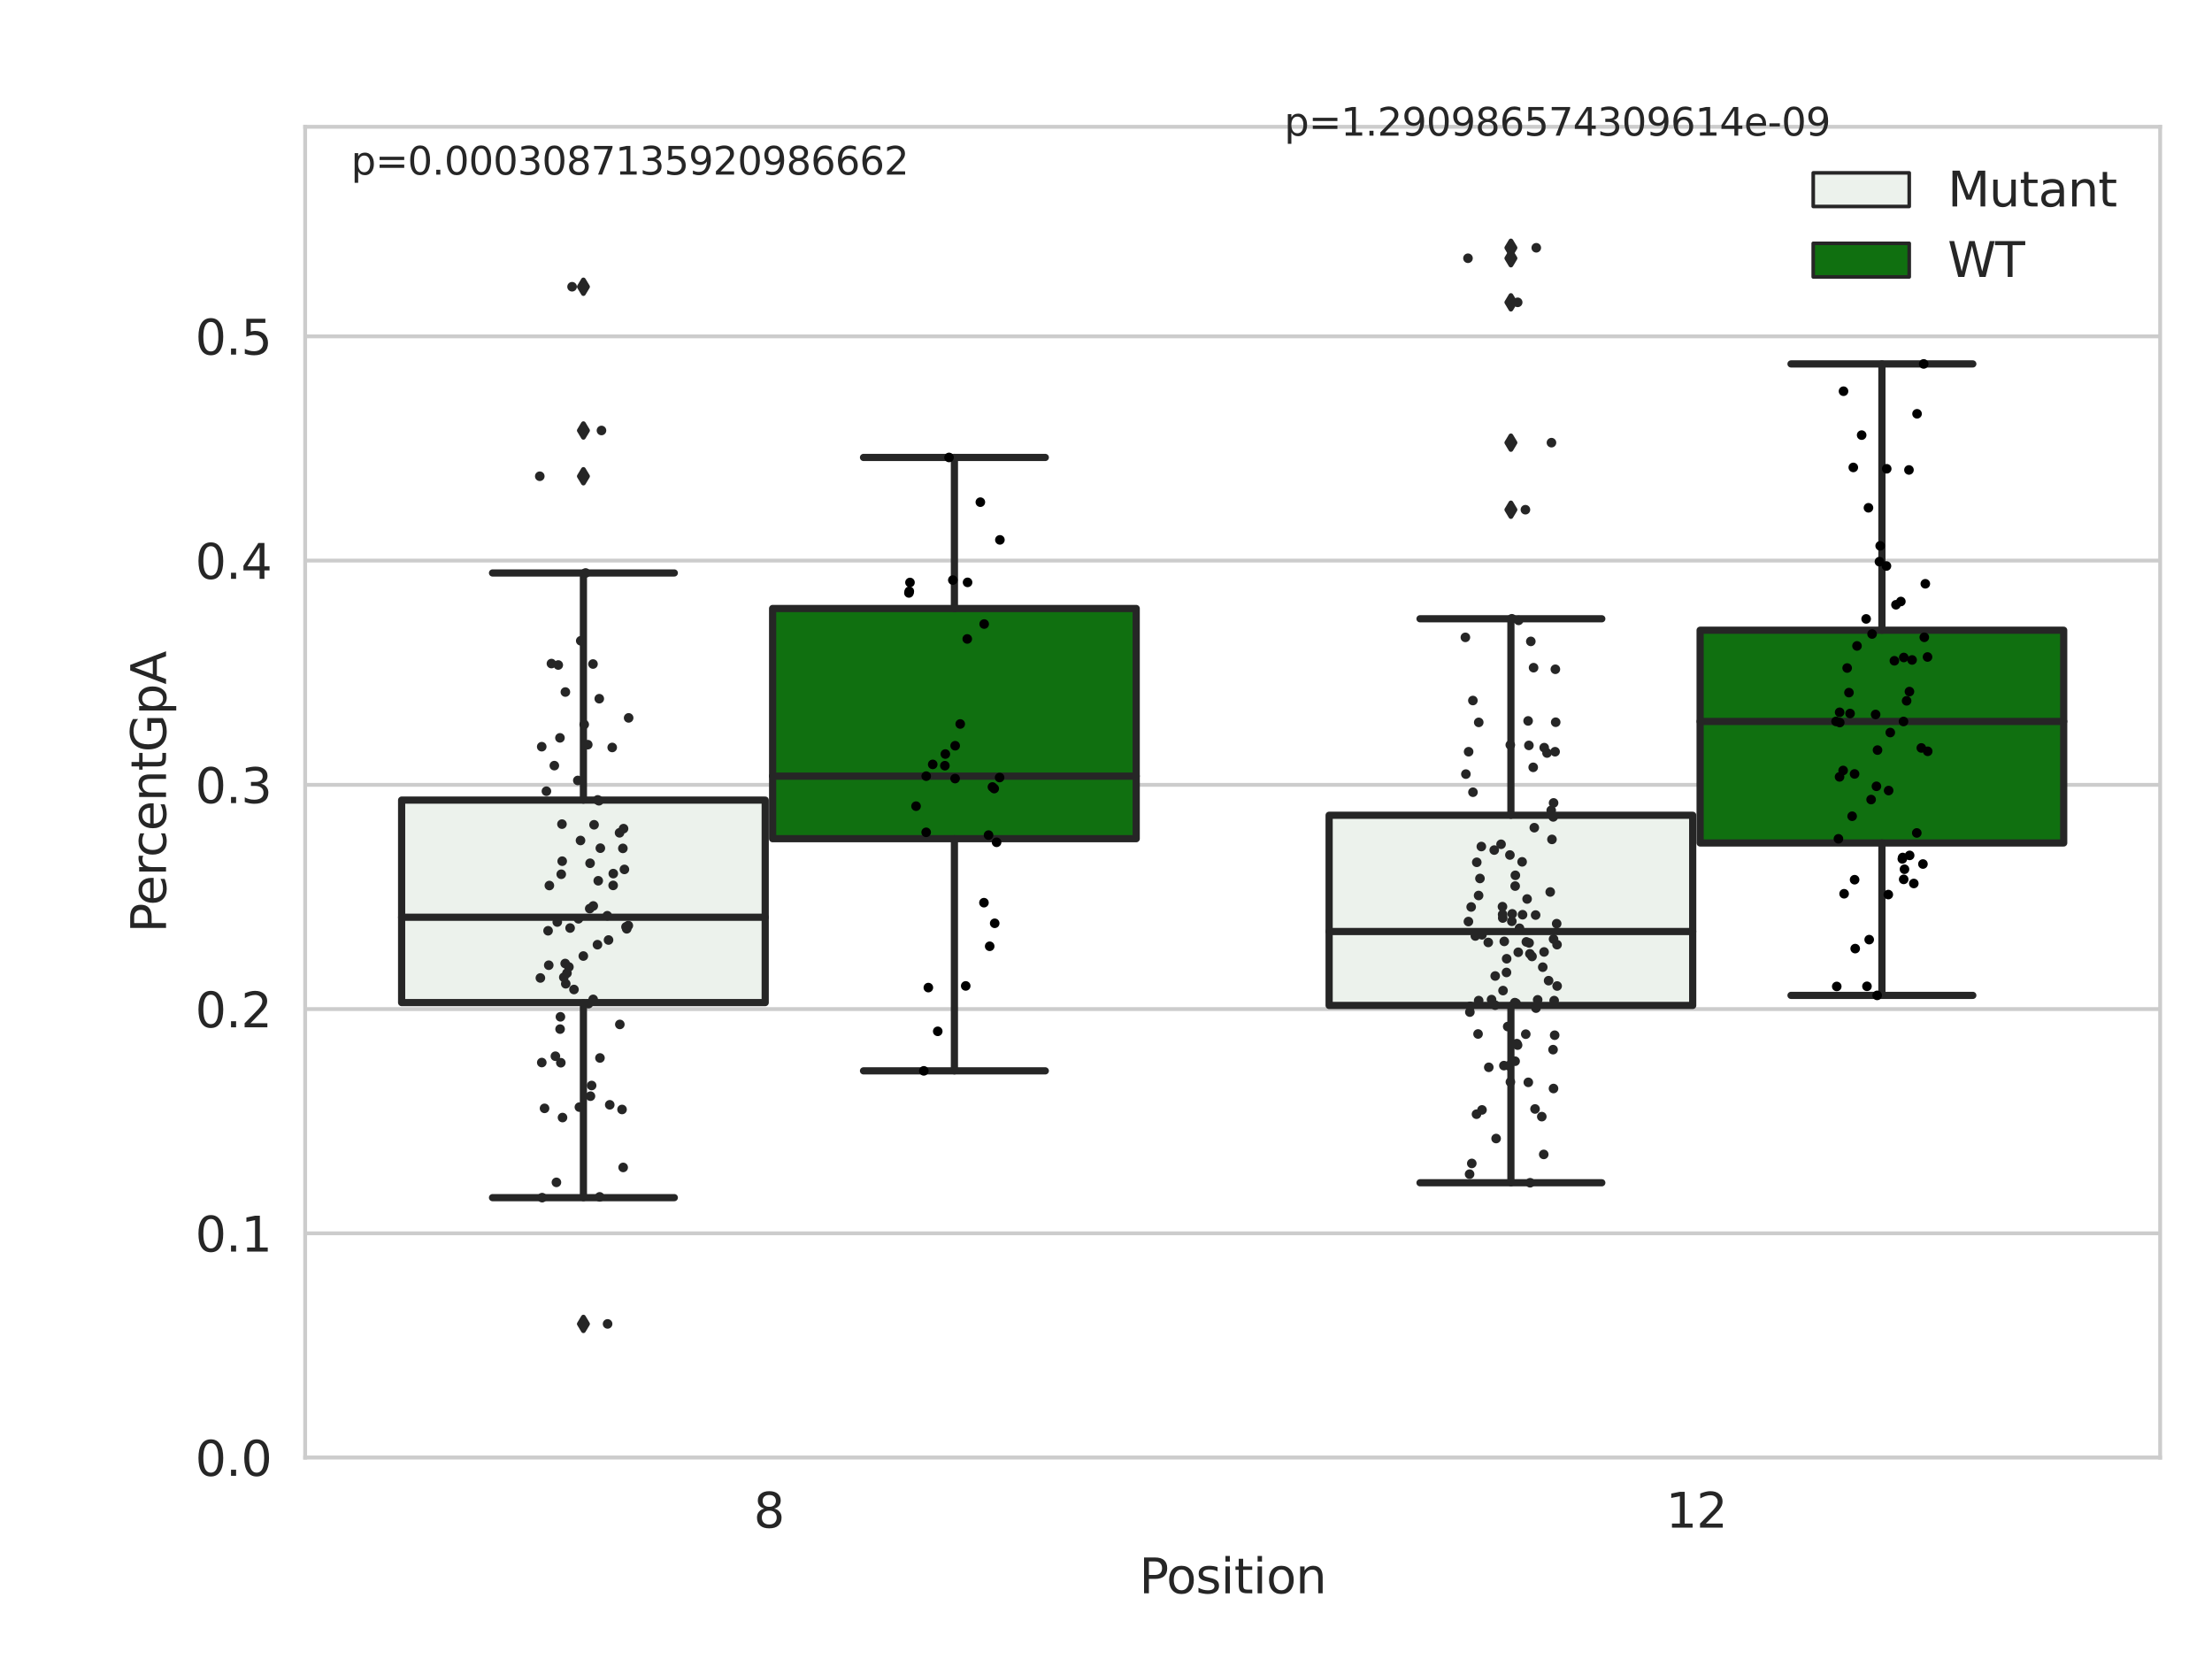 <?xml version="1.0" encoding="utf-8" standalone="no"?>
<!DOCTYPE svg PUBLIC "-//W3C//DTD SVG 1.1//EN"
  "http://www.w3.org/Graphics/SVG/1.1/DTD/svg11.dtd">
<svg xmlns:xlink="http://www.w3.org/1999/xlink" width="460.8pt" height="345.6pt" viewBox="0 0 460.8 345.6" xmlns="http://www.w3.org/2000/svg" version="1.1">
 <defs>
  <style type="text/css">*{stroke-linejoin: round; stroke-linecap: butt}</style>
 </defs>
 <g id="figure_1">
  <g id="patch_1">
   <path d="M 0 345.6 
L 460.8 345.6 
L 460.8 0 
L 0 0 
z
" style="fill: #ffffff"/>
  </g>
  <g id="axes_1">
   <g id="patch_2">
    <path d="M 63.571 303.64 
L 450 303.64 
L 450 26.414 
L 63.571 26.414 
z
" style="fill: #ffffff"/>
   </g>
   <g id="matplotlib.axis_1">
    <g id="xtick_1">
     <g id="text_1">
      <!-- 8 -->
      <g style="fill: #262626" transform="translate(156.997 318.238)scale(0.1 -0.1)">
       <defs>
        <path id="DejaVuSans-38" d="M 2034 2216 
Q 1584 2216 1326 1975 
Q 1069 1734 1069 1313 
Q 1069 891 1326 650 
Q 1584 409 2034 409 
Q 2484 409 2743 651 
Q 3003 894 3003 1313 
Q 3003 1734 2745 1975 
Q 2488 2216 2034 2216 
z
M 1403 2484 
Q 997 2584 770 2862 
Q 544 3141 544 3541 
Q 544 4100 942 4425 
Q 1341 4750 2034 4750 
Q 2731 4750 3128 4425 
Q 3525 4100 3525 3541 
Q 3525 3141 3298 2862 
Q 3072 2584 2669 2484 
Q 3125 2378 3379 2068 
Q 3634 1759 3634 1313 
Q 3634 634 3220 271 
Q 2806 -91 2034 -91 
Q 1263 -91 848 271 
Q 434 634 434 1313 
Q 434 1759 690 2068 
Q 947 2378 1403 2484 
z
M 1172 3481 
Q 1172 3119 1398 2916 
Q 1625 2713 2034 2713 
Q 2441 2713 2670 2916 
Q 2900 3119 2900 3481 
Q 2900 3844 2670 4047 
Q 2441 4250 2034 4250 
Q 1625 4250 1398 4047 
Q 1172 3844 1172 3481 
z
" transform="scale(0.016)"/>
       </defs>
       <use xlink:href="#DejaVuSans-38"/>
      </g>
     </g>
    </g>
    <g id="xtick_2">
     <g id="text_2">
      <!-- 12 -->
      <g style="fill: #262626" transform="translate(347.03 318.238)scale(0.1 -0.1)">
       <defs>
        <path id="DejaVuSans-31" d="M 794 531 
L 1825 531 
L 1825 4091 
L 703 3866 
L 703 4441 
L 1819 4666 
L 2450 4666 
L 2450 531 
L 3481 531 
L 3481 0 
L 794 0 
L 794 531 
z
" transform="scale(0.016)"/>
        <path id="DejaVuSans-32" d="M 1228 531 
L 3431 531 
L 3431 0 
L 469 0 
L 469 531 
Q 828 903 1448 1529 
Q 2069 2156 2228 2338 
Q 2531 2678 2651 2914 
Q 2772 3150 2772 3378 
Q 2772 3750 2511 3984 
Q 2250 4219 1831 4219 
Q 1534 4219 1204 4116 
Q 875 4013 500 3803 
L 500 4441 
Q 881 4594 1212 4672 
Q 1544 4750 1819 4750 
Q 2544 4750 2975 4387 
Q 3406 4025 3406 3419 
Q 3406 3131 3298 2873 
Q 3191 2616 2906 2266 
Q 2828 2175 2409 1742 
Q 1991 1309 1228 531 
z
" transform="scale(0.016)"/>
       </defs>
       <use xlink:href="#DejaVuSans-31"/>
       <use xlink:href="#DejaVuSans-32" x="63.623"/>
      </g>
     </g>
    </g>
    <g id="text_3">
     <!-- Position -->
     <g style="fill: #262626" transform="translate(237.322 331.917)scale(0.1 -0.1)">
      <defs>
       <path id="DejaVuSans-50" d="M 1259 4147 
L 1259 2394 
L 2053 2394 
Q 2494 2394 2734 2622 
Q 2975 2850 2975 3272 
Q 2975 3691 2734 3919 
Q 2494 4147 2053 4147 
L 1259 4147 
z
M 628 4666 
L 2053 4666 
Q 2838 4666 3239 4311 
Q 3641 3956 3641 3272 
Q 3641 2581 3239 2228 
Q 2838 1875 2053 1875 
L 1259 1875 
L 1259 0 
L 628 0 
L 628 4666 
z
" transform="scale(0.016)"/>
       <path id="DejaVuSans-6f" d="M 1959 3097 
Q 1497 3097 1228 2736 
Q 959 2375 959 1747 
Q 959 1119 1226 758 
Q 1494 397 1959 397 
Q 2419 397 2687 759 
Q 2956 1122 2956 1747 
Q 2956 2369 2687 2733 
Q 2419 3097 1959 3097 
z
M 1959 3584 
Q 2709 3584 3137 3096 
Q 3566 2609 3566 1747 
Q 3566 888 3137 398 
Q 2709 -91 1959 -91 
Q 1206 -91 779 398 
Q 353 888 353 1747 
Q 353 2609 779 3096 
Q 1206 3584 1959 3584 
z
" transform="scale(0.016)"/>
       <path id="DejaVuSans-73" d="M 2834 3397 
L 2834 2853 
Q 2591 2978 2328 3040 
Q 2066 3103 1784 3103 
Q 1356 3103 1142 2972 
Q 928 2841 928 2578 
Q 928 2378 1081 2264 
Q 1234 2150 1697 2047 
L 1894 2003 
Q 2506 1872 2764 1633 
Q 3022 1394 3022 966 
Q 3022 478 2636 193 
Q 2250 -91 1575 -91 
Q 1294 -91 989 -36 
Q 684 19 347 128 
L 347 722 
Q 666 556 975 473 
Q 1284 391 1588 391 
Q 1994 391 2212 530 
Q 2431 669 2431 922 
Q 2431 1156 2273 1281 
Q 2116 1406 1581 1522 
L 1381 1569 
Q 847 1681 609 1914 
Q 372 2147 372 2553 
Q 372 3047 722 3315 
Q 1072 3584 1716 3584 
Q 2034 3584 2315 3537 
Q 2597 3491 2834 3397 
z
" transform="scale(0.016)"/>
       <path id="DejaVuSans-69" d="M 603 3500 
L 1178 3500 
L 1178 0 
L 603 0 
L 603 3500 
z
M 603 4863 
L 1178 4863 
L 1178 4134 
L 603 4134 
L 603 4863 
z
" transform="scale(0.016)"/>
       <path id="DejaVuSans-74" d="M 1172 4494 
L 1172 3500 
L 2356 3500 
L 2356 3053 
L 1172 3053 
L 1172 1153 
Q 1172 725 1289 603 
Q 1406 481 1766 481 
L 2356 481 
L 2356 0 
L 1766 0 
Q 1100 0 847 248 
Q 594 497 594 1153 
L 594 3053 
L 172 3053 
L 172 3500 
L 594 3500 
L 594 4494 
L 1172 4494 
z
" transform="scale(0.016)"/>
       <path id="DejaVuSans-6e" d="M 3513 2113 
L 3513 0 
L 2938 0 
L 2938 2094 
Q 2938 2591 2744 2837 
Q 2550 3084 2163 3084 
Q 1697 3084 1428 2787 
Q 1159 2491 1159 1978 
L 1159 0 
L 581 0 
L 581 3500 
L 1159 3500 
L 1159 2956 
Q 1366 3272 1645 3428 
Q 1925 3584 2291 3584 
Q 2894 3584 3203 3211 
Q 3513 2838 3513 2113 
z
" transform="scale(0.016)"/>
      </defs>
      <use xlink:href="#DejaVuSans-50"/>
      <use xlink:href="#DejaVuSans-6f" x="56.678"/>
      <use xlink:href="#DejaVuSans-73" x="117.859"/>
      <use xlink:href="#DejaVuSans-69" x="169.959"/>
      <use xlink:href="#DejaVuSans-74" x="197.742"/>
      <use xlink:href="#DejaVuSans-69" x="236.951"/>
      <use xlink:href="#DejaVuSans-6f" x="264.734"/>
      <use xlink:href="#DejaVuSans-6e" x="325.916"/>
     </g>
    </g>
   </g>
   <g id="matplotlib.axis_2">
    <g id="ytick_1">
     <g id="line2d_1">
      <path d="M 63.571 303.64 
L 450 303.64 
" clip-path="url(#pd452a0846b)" style="fill: none; stroke: #cccccc; stroke-width: 0.8; stroke-linecap: round"/>
     </g>
     <g id="text_4">
      <!-- 0.0 -->
      <g style="fill: #262626" transform="translate(40.668 307.439)scale(0.1 -0.1)">
       <defs>
        <path id="DejaVuSans-30" d="M 2034 4250 
Q 1547 4250 1301 3770 
Q 1056 3291 1056 2328 
Q 1056 1369 1301 889 
Q 1547 409 2034 409 
Q 2525 409 2770 889 
Q 3016 1369 3016 2328 
Q 3016 3291 2770 3770 
Q 2525 4250 2034 4250 
z
M 2034 4750 
Q 2819 4750 3233 4129 
Q 3647 3509 3647 2328 
Q 3647 1150 3233 529 
Q 2819 -91 2034 -91 
Q 1250 -91 836 529 
Q 422 1150 422 2328 
Q 422 3509 836 4129 
Q 1250 4750 2034 4750 
z
" transform="scale(0.016)"/>
        <path id="DejaVuSans-2e" d="M 684 794 
L 1344 794 
L 1344 0 
L 684 0 
L 684 794 
z
" transform="scale(0.016)"/>
       </defs>
       <use xlink:href="#DejaVuSans-30"/>
       <use xlink:href="#DejaVuSans-2e" x="63.623"/>
       <use xlink:href="#DejaVuSans-30" x="95.41"/>
      </g>
     </g>
    </g>
    <g id="ytick_2">
     <g id="line2d_2">
      <path d="M 63.571 256.926 
L 450 256.926 
" clip-path="url(#pd452a0846b)" style="fill: none; stroke: #cccccc; stroke-width: 0.8; stroke-linecap: round"/>
     </g>
     <g id="text_5">
      <!-- 0.1 -->
      <g style="fill: #262626" transform="translate(40.668 260.725)scale(0.1 -0.1)">
       <use xlink:href="#DejaVuSans-30"/>
       <use xlink:href="#DejaVuSans-2e" x="63.623"/>
       <use xlink:href="#DejaVuSans-31" x="95.41"/>
      </g>
     </g>
    </g>
    <g id="ytick_3">
     <g id="line2d_3">
      <path d="M 63.571 210.211 
L 450 210.211 
" clip-path="url(#pd452a0846b)" style="fill: none; stroke: #cccccc; stroke-width: 0.8; stroke-linecap: round"/>
     </g>
     <g id="text_6">
      <!-- 0.2 -->
      <g style="fill: #262626" transform="translate(40.668 214.011)scale(0.1 -0.1)">
       <use xlink:href="#DejaVuSans-30"/>
       <use xlink:href="#DejaVuSans-2e" x="63.623"/>
       <use xlink:href="#DejaVuSans-32" x="95.41"/>
      </g>
     </g>
    </g>
    <g id="ytick_4">
     <g id="line2d_4">
      <path d="M 63.571 163.497 
L 450 163.497 
" clip-path="url(#pd452a0846b)" style="fill: none; stroke: #cccccc; stroke-width: 0.8; stroke-linecap: round"/>
     </g>
     <g id="text_7">
      <!-- 0.3 -->
      <g style="fill: #262626" transform="translate(40.668 167.296)scale(0.1 -0.1)">
       <defs>
        <path id="DejaVuSans-33" d="M 2597 2516 
Q 3050 2419 3304 2112 
Q 3559 1806 3559 1356 
Q 3559 666 3084 287 
Q 2609 -91 1734 -91 
Q 1441 -91 1130 -33 
Q 819 25 488 141 
L 488 750 
Q 750 597 1062 519 
Q 1375 441 1716 441 
Q 2309 441 2620 675 
Q 2931 909 2931 1356 
Q 2931 1769 2642 2001 
Q 2353 2234 1838 2234 
L 1294 2234 
L 1294 2753 
L 1863 2753 
Q 2328 2753 2575 2939 
Q 2822 3125 2822 3475 
Q 2822 3834 2567 4026 
Q 2313 4219 1838 4219 
Q 1578 4219 1281 4162 
Q 984 4106 628 3988 
L 628 4550 
Q 988 4650 1302 4700 
Q 1616 4750 1894 4750 
Q 2613 4750 3031 4423 
Q 3450 4097 3450 3541 
Q 3450 3153 3228 2886 
Q 3006 2619 2597 2516 
z
" transform="scale(0.016)"/>
       </defs>
       <use xlink:href="#DejaVuSans-30"/>
       <use xlink:href="#DejaVuSans-2e" x="63.623"/>
       <use xlink:href="#DejaVuSans-33" x="95.41"/>
      </g>
     </g>
    </g>
    <g id="ytick_5">
     <g id="line2d_5">
      <path d="M 63.571 116.783 
L 450 116.783 
" clip-path="url(#pd452a0846b)" style="fill: none; stroke: #cccccc; stroke-width: 0.8; stroke-linecap: round"/>
     </g>
     <g id="text_8">
      <!-- 0.4 -->
      <g style="fill: #262626" transform="translate(40.668 120.582)scale(0.1 -0.1)">
       <defs>
        <path id="DejaVuSans-34" d="M 2419 4116 
L 825 1625 
L 2419 1625 
L 2419 4116 
z
M 2253 4666 
L 3047 4666 
L 3047 1625 
L 3713 1625 
L 3713 1100 
L 3047 1100 
L 3047 0 
L 2419 0 
L 2419 1100 
L 313 1100 
L 313 1709 
L 2253 4666 
z
" transform="scale(0.016)"/>
       </defs>
       <use xlink:href="#DejaVuSans-30"/>
       <use xlink:href="#DejaVuSans-2e" x="63.623"/>
       <use xlink:href="#DejaVuSans-34" x="95.41"/>
      </g>
     </g>
    </g>
    <g id="ytick_6">
     <g id="line2d_6">
      <path d="M 63.571 70.069 
L 450 70.069 
" clip-path="url(#pd452a0846b)" style="fill: none; stroke: #cccccc; stroke-width: 0.8; stroke-linecap: round"/>
     </g>
     <g id="text_9">
      <!-- 0.5 -->
      <g style="fill: #262626" transform="translate(40.668 73.868)scale(0.1 -0.1)">
       <defs>
        <path id="DejaVuSans-35" d="M 691 4666 
L 3169 4666 
L 3169 4134 
L 1269 4134 
L 1269 2991 
Q 1406 3038 1543 3061 
Q 1681 3084 1819 3084 
Q 2600 3084 3056 2656 
Q 3513 2228 3513 1497 
Q 3513 744 3044 326 
Q 2575 -91 1722 -91 
Q 1428 -91 1123 -41 
Q 819 9 494 109 
L 494 744 
Q 775 591 1075 516 
Q 1375 441 1709 441 
Q 2250 441 2565 725 
Q 2881 1009 2881 1497 
Q 2881 1984 2565 2268 
Q 2250 2553 1709 2553 
Q 1456 2553 1204 2497 
Q 953 2441 691 2322 
L 691 4666 
z
" transform="scale(0.016)"/>
       </defs>
       <use xlink:href="#DejaVuSans-30"/>
       <use xlink:href="#DejaVuSans-2e" x="63.623"/>
       <use xlink:href="#DejaVuSans-35" x="95.41"/>
      </g>
     </g>
    </g>
    <g id="text_10">
     <!-- PercentGpA -->
     <g style="fill: #262626" transform="translate(34.588 194.304)rotate(-90)scale(0.1 -0.1)">
      <defs>
       <path id="DejaVuSans-65" d="M 3597 1894 
L 3597 1613 
L 953 1613 
Q 991 1019 1311 708 
Q 1631 397 2203 397 
Q 2534 397 2845 478 
Q 3156 559 3463 722 
L 3463 178 
Q 3153 47 2828 -22 
Q 2503 -91 2169 -91 
Q 1331 -91 842 396 
Q 353 884 353 1716 
Q 353 2575 817 3079 
Q 1281 3584 2069 3584 
Q 2775 3584 3186 3129 
Q 3597 2675 3597 1894 
z
M 3022 2063 
Q 3016 2534 2758 2815 
Q 2500 3097 2075 3097 
Q 1594 3097 1305 2825 
Q 1016 2553 972 2059 
L 3022 2063 
z
" transform="scale(0.016)"/>
       <path id="DejaVuSans-72" d="M 2631 2963 
Q 2534 3019 2420 3045 
Q 2306 3072 2169 3072 
Q 1681 3072 1420 2755 
Q 1159 2438 1159 1844 
L 1159 0 
L 581 0 
L 581 3500 
L 1159 3500 
L 1159 2956 
Q 1341 3275 1631 3429 
Q 1922 3584 2338 3584 
Q 2397 3584 2469 3576 
Q 2541 3569 2628 3553 
L 2631 2963 
z
" transform="scale(0.016)"/>
       <path id="DejaVuSans-63" d="M 3122 3366 
L 3122 2828 
Q 2878 2963 2633 3030 
Q 2388 3097 2138 3097 
Q 1578 3097 1268 2742 
Q 959 2388 959 1747 
Q 959 1106 1268 751 
Q 1578 397 2138 397 
Q 2388 397 2633 464 
Q 2878 531 3122 666 
L 3122 134 
Q 2881 22 2623 -34 
Q 2366 -91 2075 -91 
Q 1284 -91 818 406 
Q 353 903 353 1747 
Q 353 2603 823 3093 
Q 1294 3584 2113 3584 
Q 2378 3584 2631 3529 
Q 2884 3475 3122 3366 
z
" transform="scale(0.016)"/>
       <path id="DejaVuSans-47" d="M 3809 666 
L 3809 1919 
L 2778 1919 
L 2778 2438 
L 4434 2438 
L 4434 434 
Q 4069 175 3628 42 
Q 3188 -91 2688 -91 
Q 1594 -91 976 548 
Q 359 1188 359 2328 
Q 359 3472 976 4111 
Q 1594 4750 2688 4750 
Q 3144 4750 3555 4637 
Q 3966 4525 4313 4306 
L 4313 3634 
Q 3963 3931 3569 4081 
Q 3175 4231 2741 4231 
Q 1884 4231 1454 3753 
Q 1025 3275 1025 2328 
Q 1025 1384 1454 906 
Q 1884 428 2741 428 
Q 3075 428 3337 486 
Q 3600 544 3809 666 
z
" transform="scale(0.016)"/>
       <path id="DejaVuSans-70" d="M 1159 525 
L 1159 -1331 
L 581 -1331 
L 581 3500 
L 1159 3500 
L 1159 2969 
Q 1341 3281 1617 3432 
Q 1894 3584 2278 3584 
Q 2916 3584 3314 3078 
Q 3713 2572 3713 1747 
Q 3713 922 3314 415 
Q 2916 -91 2278 -91 
Q 1894 -91 1617 61 
Q 1341 213 1159 525 
z
M 3116 1747 
Q 3116 2381 2855 2742 
Q 2594 3103 2138 3103 
Q 1681 3103 1420 2742 
Q 1159 2381 1159 1747 
Q 1159 1113 1420 752 
Q 1681 391 2138 391 
Q 2594 391 2855 752 
Q 3116 1113 3116 1747 
z
" transform="scale(0.016)"/>
       <path id="DejaVuSans-41" d="M 2188 4044 
L 1331 1722 
L 3047 1722 
L 2188 4044 
z
M 1831 4666 
L 2547 4666 
L 4325 0 
L 3669 0 
L 3244 1197 
L 1141 1197 
L 716 0 
L 50 0 
L 1831 4666 
z
" transform="scale(0.016)"/>
      </defs>
      <use xlink:href="#DejaVuSans-50"/>
      <use xlink:href="#DejaVuSans-65" x="56.678"/>
      <use xlink:href="#DejaVuSans-72" x="118.201"/>
      <use xlink:href="#DejaVuSans-63" x="157.064"/>
      <use xlink:href="#DejaVuSans-65" x="212.045"/>
      <use xlink:href="#DejaVuSans-6e" x="273.568"/>
      <use xlink:href="#DejaVuSans-74" x="336.947"/>
      <use xlink:href="#DejaVuSans-47" x="376.156"/>
      <use xlink:href="#DejaVuSans-70" x="453.646"/>
      <use xlink:href="#DejaVuSans-41" x="517.123"/>
     </g>
    </g>
   </g>
   <g id="patch_3">
    <path d="M 83.666 208.857 
L 159.406 208.857 
L 159.406 166.677 
L 83.666 166.677 
L 83.666 208.857 
z
" clip-path="url(#pd452a0846b)" style="fill: #ecf2ec; stroke: #262626; stroke-width: 1.5; stroke-linejoin: miter"/>
   </g>
   <g id="patch_4">
    <path d="M 160.951 174.716 
L 236.691 174.716 
L 236.691 126.759 
L 160.951 126.759 
L 160.951 174.716 
z
" clip-path="url(#pd452a0846b)" style="fill: #107010; stroke: #262626; stroke-width: 1.5; stroke-linejoin: miter"/>
   </g>
   <g id="patch_5">
    <path d="M 276.88 209.452 
L 352.62 209.452 
L 352.62 169.835 
L 276.88 169.835 
L 276.88 209.452 
z
" clip-path="url(#pd452a0846b)" style="fill: #ecf2ec; stroke: #262626; stroke-width: 1.5; stroke-linejoin: miter"/>
   </g>
   <g id="patch_6">
    <path d="M 354.166 175.603 
L 429.906 175.603 
L 429.906 131.289 
L 354.166 131.289 
L 354.166 175.603 
z
" clip-path="url(#pd452a0846b)" style="fill: #107010; stroke: #262626; stroke-width: 1.5; stroke-linejoin: miter"/>
   </g>
   <g id="patch_7">
    <path d="M 160.178 303.64 
L 160.178 303.64 
L 160.178 303.64 
L 160.178 303.64 
z
" clip-path="url(#pd452a0846b)" style="fill: #ecf2ec; stroke: #262626; stroke-width: 0.75; stroke-linejoin: miter"/>
   </g>
   <g id="patch_8">
    <path d="M 160.178 303.64 
L 160.178 303.64 
L 160.178 303.64 
L 160.178 303.64 
z
" clip-path="url(#pd452a0846b)" style="fill: #107010; stroke: #262626; stroke-width: 0.75; stroke-linejoin: miter"/>
   </g>
   <g id="PathCollection_1"/>
   <g id="PathCollection_2"/>
   <g id="line2d_7">
    <path d="M 121.536 208.857 
L 121.536 249.491 
" clip-path="url(#pd452a0846b)" style="fill: none; stroke: #262626; stroke-width: 1.5; stroke-linecap: round"/>
   </g>
   <g id="line2d_8">
    <path d="M 121.536 166.677 
L 121.536 119.361 
" clip-path="url(#pd452a0846b)" style="fill: none; stroke: #262626; stroke-width: 1.5; stroke-linecap: round"/>
   </g>
   <g id="line2d_9">
    <path d="M 102.601 249.491 
L 140.471 249.491 
" clip-path="url(#pd452a0846b)" style="fill: none; stroke: #262626; stroke-width: 1.5; stroke-linecap: round"/>
   </g>
   <g id="line2d_10">
    <path d="M 102.601 119.361 
L 140.471 119.361 
" clip-path="url(#pd452a0846b)" style="fill: none; stroke: #262626; stroke-width: 1.5; stroke-linecap: round"/>
   </g>
   <g id="line2d_11">
    <defs>
     <path id="m4b59a53223" d="M -0 1.414 
L 0.849 0 
L 0 -1.414 
L -0.849 -0 
z
" style="stroke: #262626; stroke-linejoin: miter"/>
    </defs>
    <g clip-path="url(#pd452a0846b)">
     <use xlink:href="#m4b59a53223" x="121.536" y="275.794" style="fill: #262626; stroke: #262626; stroke-linejoin: miter"/>
     <use xlink:href="#m4b59a53223" x="121.536" y="89.678" style="fill: #262626; stroke: #262626; stroke-linejoin: miter"/>
     <use xlink:href="#m4b59a53223" x="121.536" y="59.735" style="fill: #262626; stroke: #262626; stroke-linejoin: miter"/>
     <use xlink:href="#m4b59a53223" x="121.536" y="99.211" style="fill: #262626; stroke: #262626; stroke-linejoin: miter"/>
    </g>
   </g>
   <g id="line2d_12">
    <path d="M 198.821 174.716 
L 198.821 223.078 
" clip-path="url(#pd452a0846b)" style="fill: none; stroke: #262626; stroke-width: 1.5; stroke-linecap: round"/>
   </g>
   <g id="line2d_13">
    <path d="M 198.821 126.759 
L 198.821 95.295 
" clip-path="url(#pd452a0846b)" style="fill: none; stroke: #262626; stroke-width: 1.5; stroke-linecap: round"/>
   </g>
   <g id="line2d_14">
    <path d="M 179.886 223.078 
L 217.756 223.078 
" clip-path="url(#pd452a0846b)" style="fill: none; stroke: #262626; stroke-width: 1.5; stroke-linecap: round"/>
   </g>
   <g id="line2d_15">
    <path d="M 179.886 95.295 
L 217.756 95.295 
" clip-path="url(#pd452a0846b)" style="fill: none; stroke: #262626; stroke-width: 1.5; stroke-linecap: round"/>
   </g>
   <g id="line2d_16"/>
   <g id="line2d_17">
    <path d="M 314.75 209.452 
L 314.75 246.392 
" clip-path="url(#pd452a0846b)" style="fill: none; stroke: #262626; stroke-width: 1.5; stroke-linecap: round"/>
   </g>
   <g id="line2d_18">
    <path d="M 314.75 169.835 
L 314.75 128.903 
" clip-path="url(#pd452a0846b)" style="fill: none; stroke: #262626; stroke-width: 1.5; stroke-linecap: round"/>
   </g>
   <g id="line2d_19">
    <path d="M 295.815 246.392 
L 333.685 246.392 
" clip-path="url(#pd452a0846b)" style="fill: none; stroke: #262626; stroke-width: 1.5; stroke-linecap: round"/>
   </g>
   <g id="line2d_20">
    <path d="M 295.815 128.903 
L 333.685 128.903 
" clip-path="url(#pd452a0846b)" style="fill: none; stroke: #262626; stroke-width: 1.5; stroke-linecap: round"/>
   </g>
   <g id="line2d_21">
    <g clip-path="url(#pd452a0846b)">
     <use xlink:href="#m4b59a53223" x="314.75" y="53.797" style="fill: #262626; stroke: #262626; stroke-linejoin: miter"/>
     <use xlink:href="#m4b59a53223" x="314.75" y="92.215" style="fill: #262626; stroke: #262626; stroke-linejoin: miter"/>
     <use xlink:href="#m4b59a53223" x="314.75" y="106.183" style="fill: #262626; stroke: #262626; stroke-linejoin: miter"/>
     <use xlink:href="#m4b59a53223" x="314.75" y="62.982" style="fill: #262626; stroke: #262626; stroke-linejoin: miter"/>
     <use xlink:href="#m4b59a53223" x="314.75" y="51.616" style="fill: #262626; stroke: #262626; stroke-linejoin: miter"/>
    </g>
   </g>
   <g id="line2d_22">
    <path d="M 392.036 175.603 
L 392.036 207.355 
" clip-path="url(#pd452a0846b)" style="fill: none; stroke: #262626; stroke-width: 1.5; stroke-linecap: round"/>
   </g>
   <g id="line2d_23">
    <path d="M 392.036 131.289 
L 392.036 75.811 
" clip-path="url(#pd452a0846b)" style="fill: none; stroke: #262626; stroke-width: 1.5; stroke-linecap: round"/>
   </g>
   <g id="line2d_24">
    <path d="M 373.101 207.355 
L 410.971 207.355 
" clip-path="url(#pd452a0846b)" style="fill: none; stroke: #262626; stroke-width: 1.5; stroke-linecap: round"/>
   </g>
   <g id="line2d_25">
    <path d="M 373.101 75.811 
L 410.971 75.811 
" clip-path="url(#pd452a0846b)" style="fill: none; stroke: #262626; stroke-width: 1.5; stroke-linecap: round"/>
   </g>
   <g id="line2d_26"/>
   <g id="line2d_27">
    <path d="M 83.666 191.082 
L 159.406 191.082 
" clip-path="url(#pd452a0846b)" style="fill: none; stroke: #262626; stroke-width: 1.5; stroke-linecap: round"/>
   </g>
   <g id="line2d_28">
    <path d="M 160.951 161.683 
L 236.691 161.683 
" clip-path="url(#pd452a0846b)" style="fill: none; stroke: #262626; stroke-width: 1.5; stroke-linecap: round"/>
   </g>
   <g id="line2d_29">
    <path d="M 276.88 194.056 
L 352.62 194.056 
" clip-path="url(#pd452a0846b)" style="fill: none; stroke: #262626; stroke-width: 1.5; stroke-linecap: round"/>
   </g>
   <g id="line2d_30">
    <path d="M 354.166 150.292 
L 429.906 150.292 
" clip-path="url(#pd452a0846b)" style="fill: none; stroke: #262626; stroke-width: 1.5; stroke-linecap: round"/>
   </g>
   <g id="patch_9">
    <path d="M 63.571 303.64 
L 63.571 26.414 
" style="fill: none; stroke: #cccccc; stroke-width: 0.8; stroke-linejoin: miter; stroke-linecap: square"/>
   </g>
   <g id="patch_10">
    <path d="M 450 303.64 
L 450 26.414 
" style="fill: none; stroke: #cccccc; stroke-width: 0.8; stroke-linejoin: miter; stroke-linecap: square"/>
   </g>
   <g id="patch_11">
    <path d="M 63.571 303.64 
L 450 303.64 
" style="fill: none; stroke: #cccccc; stroke-width: 0.8; stroke-linejoin: miter; stroke-linecap: square"/>
   </g>
   <g id="patch_12">
    <path d="M 63.571 26.414 
L 450 26.414 
" style="fill: none; stroke: #cccccc; stroke-width: 0.8; stroke-linejoin: miter; stroke-linecap: square"/>
   </g>
   <g id="PathCollection_3">
    <defs>
     <path id="C0_0_894ce13859" d="M 0 1 
C 0.265 1 0.52 0.895 0.707 0.707 
C 0.895 0.52 1 0.265 1 -0 
C 1 -0.265 0.895 -0.52 0.707 -0.707 
C 0.52 -0.895 0.265 -1 0 -1 
C -0.265 -1 -0.52 -0.895 -0.707 -0.707 
C -0.895 -0.52 -1 -0.265 -1 0 
C -1 0.265 -0.895 0.52 -0.707 0.707 
C -0.52 0.895 -0.265 1 0 1 
z
"/>
    </defs>
    <g clip-path="url(#pd452a0846b)">
     <use xlink:href="#C0_0_894ce13859" x="118.764" y="193.325" style="fill: #262626"/>
    </g>
    <g clip-path="url(#pd452a0846b)">
     <use xlink:href="#C0_0_894ce13859" x="130.561" y="193.487" style="fill: #262626"/>
    </g>
    <g clip-path="url(#pd452a0846b)">
     <use xlink:href="#C0_0_894ce13859" x="115.913" y="246.307" style="fill: #262626"/>
    </g>
    <g clip-path="url(#pd452a0846b)">
     <use xlink:href="#C0_0_894ce13859" x="123.004" y="228.354" style="fill: #262626"/>
    </g>
    <g clip-path="url(#pd452a0846b)">
     <use xlink:href="#C0_0_894ce13859" x="116.678" y="214.381" style="fill: #262626"/>
    </g>
    <g clip-path="url(#pd452a0846b)">
     <use xlink:href="#C0_0_894ce13859" x="115.479" y="159.493" style="fill: #262626"/>
    </g>
    <g clip-path="url(#pd452a0846b)">
     <use xlink:href="#C0_0_894ce13859" x="120.371" y="162.583" style="fill: #262626"/>
    </g>
    <g clip-path="url(#pd452a0846b)">
     <use xlink:href="#C0_0_894ce13859" x="125.298" y="89.678" style="fill: #262626"/>
    </g>
    <g clip-path="url(#pd452a0846b)">
     <use xlink:href="#C0_0_894ce13859" x="116.747" y="211.822" style="fill: #262626"/>
    </g>
    <g clip-path="url(#pd452a0846b)">
     <use xlink:href="#C0_0_894ce13859" x="112.573" y="203.727" style="fill: #262626"/>
    </g>
    <g clip-path="url(#pd452a0846b)">
     <use xlink:href="#C0_0_894ce13859" x="117.183" y="232.807" style="fill: #262626"/>
    </g>
    <g clip-path="url(#pd452a0846b)">
     <use xlink:href="#C0_0_894ce13859" x="119.571" y="206.131" style="fill: #262626"/>
    </g>
    <g clip-path="url(#pd452a0846b)">
     <use xlink:href="#C0_0_894ce13859" x="120.981" y="133.488" style="fill: #262626"/>
    </g>
    <g clip-path="url(#pd452a0846b)">
     <use xlink:href="#C0_0_894ce13859" x="119.174" y="59.735" style="fill: #262626"/>
    </g>
    <g clip-path="url(#pd452a0846b)">
     <use xlink:href="#C0_0_894ce13859" x="129.581" y="231.124" style="fill: #262626"/>
    </g>
    <g clip-path="url(#pd452a0846b)">
     <use xlink:href="#C0_0_894ce13859" x="130.957" y="149.549" style="fill: #262626"/>
    </g>
    <g clip-path="url(#pd452a0846b)">
     <use xlink:href="#C0_0_894ce13859" x="116.83" y="221.387" style="fill: #262626"/>
    </g>
    <g clip-path="url(#pd452a0846b)">
     <use xlink:href="#C0_0_894ce13859" x="123.53" y="138.328" style="fill: #262626"/>
    </g>
    <g clip-path="url(#pd452a0846b)">
     <use xlink:href="#C0_0_894ce13859" x="123.756" y="171.817" style="fill: #262626"/>
    </g>
    <g clip-path="url(#pd452a0846b)">
     <use xlink:href="#C0_0_894ce13859" x="124.982" y="220.393" style="fill: #262626"/>
    </g>
    <g clip-path="url(#pd452a0846b)">
     <use xlink:href="#C0_0_894ce13859" x="112.852" y="155.55" style="fill: #262626"/>
    </g>
    <g clip-path="url(#pd452a0846b)">
     <use xlink:href="#C0_0_894ce13859" x="125.065" y="176.69" style="fill: #262626"/>
    </g>
    <g clip-path="url(#pd452a0846b)">
     <use xlink:href="#C0_0_894ce13859" x="112.863" y="221.347" style="fill: #262626"/>
    </g>
    <g clip-path="url(#pd452a0846b)">
     <use xlink:href="#C0_0_894ce13859" x="117.737" y="200.715" style="fill: #262626"/>
    </g>
    <g clip-path="url(#pd452a0846b)">
     <use xlink:href="#C0_0_894ce13859" x="127.535" y="155.71" style="fill: #262626"/>
    </g>
    <g clip-path="url(#pd452a0846b)">
     <use xlink:href="#C0_0_894ce13859" x="123.588" y="188.726" style="fill: #262626"/>
    </g>
    <g clip-path="url(#pd452a0846b)">
     <use xlink:href="#C0_0_894ce13859" x="130.891" y="192.812" style="fill: #262626"/>
    </g>
    <g clip-path="url(#pd452a0846b)">
     <use xlink:href="#C0_0_894ce13859" x="123.246" y="226.131" style="fill: #262626"/>
    </g>
    <g clip-path="url(#pd452a0846b)">
     <use xlink:href="#C0_0_894ce13859" x="115.7" y="220.028" style="fill: #262626"/>
    </g>
    <g clip-path="url(#pd452a0846b)">
     <use xlink:href="#C0_0_894ce13859" x="116.65" y="153.709" style="fill: #262626"/>
    </g>
    <g clip-path="url(#pd452a0846b)">
     <use xlink:href="#C0_0_894ce13859" x="120.503" y="191.401" style="fill: #262626"/>
    </g>
    <g clip-path="url(#pd452a0846b)">
     <use xlink:href="#C0_0_894ce13859" x="121.703" y="150.926" style="fill: #262626"/>
    </g>
    <g clip-path="url(#pd452a0846b)">
     <use xlink:href="#C0_0_894ce13859" x="130.076" y="181.114" style="fill: #262626"/>
    </g>
    <g clip-path="url(#pd452a0846b)">
     <use xlink:href="#C0_0_894ce13859" x="116.092" y="192.074" style="fill: #262626"/>
    </g>
    <g clip-path="url(#pd452a0846b)">
     <use xlink:href="#C0_0_894ce13859" x="114.176" y="193.897" style="fill: #262626"/>
    </g>
    <g clip-path="url(#pd452a0846b)">
     <use xlink:href="#C0_0_894ce13859" x="112.447" y="99.211" style="fill: #262626"/>
    </g>
    <g clip-path="url(#pd452a0846b)">
     <use xlink:href="#C0_0_894ce13859" x="127.757" y="181.988" style="fill: #262626"/>
    </g>
    <g clip-path="url(#pd452a0846b)">
     <use xlink:href="#C0_0_894ce13859" x="117.78" y="144.163" style="fill: #262626"/>
    </g>
    <g clip-path="url(#pd452a0846b)">
     <use xlink:href="#C0_0_894ce13859" x="114.317" y="201.07" style="fill: #262626"/>
    </g>
    <g clip-path="url(#pd452a0846b)">
     <use xlink:href="#C0_0_894ce13859" x="124.924" y="249.329" style="fill: #262626"/>
    </g>
    <g clip-path="url(#pd452a0846b)">
     <use xlink:href="#C0_0_894ce13859" x="113.439" y="230.891" style="fill: #262626"/>
    </g>
    <g clip-path="url(#pd452a0846b)">
     <use xlink:href="#C0_0_894ce13859" x="120.701" y="230.634" style="fill: #262626"/>
    </g>
    <g clip-path="url(#pd452a0846b)">
     <use xlink:href="#C0_0_894ce13859" x="122.596" y="209.08" style="fill: #262626"/>
    </g>
    <g clip-path="url(#pd452a0846b)">
     <use xlink:href="#C0_0_894ce13859" x="113.829" y="164.823" style="fill: #262626"/>
    </g>
    <g clip-path="url(#pd452a0846b)">
     <use xlink:href="#C0_0_894ce13859" x="124.84" y="145.553" style="fill: #262626"/>
    </g>
    <g clip-path="url(#pd452a0846b)">
     <use xlink:href="#C0_0_894ce13859" x="129.063" y="173.491" style="fill: #262626"/>
    </g>
    <g clip-path="url(#pd452a0846b)">
     <use xlink:href="#C0_0_894ce13859" x="114.444" y="184.473" style="fill: #262626"/>
    </g>
    <g clip-path="url(#pd452a0846b)">
     <use xlink:href="#C0_0_894ce13859" x="117.453" y="203.589" style="fill: #262626"/>
    </g>
    <g clip-path="url(#pd452a0846b)">
     <use xlink:href="#C0_0_894ce13859" x="121.997" y="119.361" style="fill: #262626"/>
    </g>
    <g clip-path="url(#pd452a0846b)">
     <use xlink:href="#C0_0_894ce13859" x="126.573" y="275.794" style="fill: #262626"/>
    </g>
    <g clip-path="url(#pd452a0846b)">
     <use xlink:href="#C0_0_894ce13859" x="127.023" y="230.151" style="fill: #262626"/>
    </g>
    <g clip-path="url(#pd452a0846b)">
     <use xlink:href="#C0_0_894ce13859" x="118.514" y="201.435" style="fill: #262626"/>
    </g>
    <g clip-path="url(#pd452a0846b)">
     <use xlink:href="#C0_0_894ce13859" x="122.443" y="155.128" style="fill: #262626"/>
    </g>
    <g clip-path="url(#pd452a0846b)">
     <use xlink:href="#C0_0_894ce13859" x="124.771" y="166.814" style="fill: #262626"/>
    </g>
    <g clip-path="url(#pd452a0846b)">
     <use xlink:href="#C0_0_894ce13859" x="123.566" y="208.189" style="fill: #262626"/>
    </g>
    <g clip-path="url(#pd452a0846b)">
     <use xlink:href="#C0_0_894ce13859" x="124.512" y="166.632" style="fill: #262626"/>
    </g>
    <g clip-path="url(#pd452a0846b)">
     <use xlink:href="#C0_0_894ce13859" x="118.111" y="202.726" style="fill: #262626"/>
    </g>
    <g clip-path="url(#pd452a0846b)">
     <use xlink:href="#C0_0_894ce13859" x="112.936" y="249.491" style="fill: #262626"/>
    </g>
    <g clip-path="url(#pd452a0846b)">
     <use xlink:href="#C0_0_894ce13859" x="116.918" y="182.124" style="fill: #262626"/>
    </g>
    <g clip-path="url(#pd452a0846b)">
     <use xlink:href="#C0_0_894ce13859" x="129.123" y="213.406" style="fill: #262626"/>
    </g>
    <g clip-path="url(#pd452a0846b)">
     <use xlink:href="#C0_0_894ce13859" x="117.858" y="204.938" style="fill: #262626"/>
    </g>
    <g clip-path="url(#pd452a0846b)">
     <use xlink:href="#C0_0_894ce13859" x="129.753" y="176.733" style="fill: #262626"/>
    </g>
    <g clip-path="url(#pd452a0846b)">
     <use xlink:href="#C0_0_894ce13859" x="117.116" y="179.399" style="fill: #262626"/>
    </g>
    <g clip-path="url(#pd452a0846b)">
     <use xlink:href="#C0_0_894ce13859" x="124.626" y="183.481" style="fill: #262626"/>
    </g>
    <g clip-path="url(#pd452a0846b)">
     <use xlink:href="#C0_0_894ce13859" x="129.895" y="172.62" style="fill: #262626"/>
    </g>
    <g clip-path="url(#pd452a0846b)">
     <use xlink:href="#C0_0_894ce13859" x="124.463" y="196.796" style="fill: #262626"/>
    </g>
    <g clip-path="url(#pd452a0846b)">
     <use xlink:href="#C0_0_894ce13859" x="127.729" y="184.448" style="fill: #262626"/>
    </g>
    <g clip-path="url(#pd452a0846b)">
     <use xlink:href="#C0_0_894ce13859" x="117.066" y="171.68" style="fill: #262626"/>
    </g>
    <g clip-path="url(#pd452a0846b)">
     <use xlink:href="#C0_0_894ce13859" x="114.876" y="138.234" style="fill: #262626"/>
    </g>
    <g clip-path="url(#pd452a0846b)">
     <use xlink:href="#C0_0_894ce13859" x="120.93" y="175.089" style="fill: #262626"/>
    </g>
    <g clip-path="url(#pd452a0846b)">
     <use xlink:href="#C0_0_894ce13859" x="121.518" y="199.159" style="fill: #262626"/>
    </g>
    <g clip-path="url(#pd452a0846b)">
     <use xlink:href="#C0_0_894ce13859" x="122.85" y="189.279" style="fill: #262626"/>
    </g>
    <g clip-path="url(#pd452a0846b)">
     <use xlink:href="#C0_0_894ce13859" x="126.769" y="195.823" style="fill: #262626"/>
    </g>
    <g clip-path="url(#pd452a0846b)">
     <use xlink:href="#C0_0_894ce13859" x="116.297" y="138.532" style="fill: #262626"/>
    </g>
    <g clip-path="url(#pd452a0846b)">
     <use xlink:href="#C0_0_894ce13859" x="126.511" y="190.763" style="fill: #262626"/>
    </g>
    <g clip-path="url(#pd452a0846b)">
     <use xlink:href="#C0_0_894ce13859" x="130.41" y="193.089" style="fill: #262626"/>
    </g>
    <g clip-path="url(#pd452a0846b)">
     <use xlink:href="#C0_0_894ce13859" x="129.816" y="243.197" style="fill: #262626"/>
    </g>
    <g clip-path="url(#pd452a0846b)">
     <use xlink:href="#C0_0_894ce13859" x="122.924" y="179.833" style="fill: #262626"/>
    </g>
   </g>
   <g id="PathCollection_4">
    <defs>
     <path id="C1_0_461d250754" d="M 0 1 
C 0.265 1 0.52 0.895 0.707 0.707 
C 0.895 0.52 1 0.265 1 -0 
C 1 -0.265 0.895 -0.52 0.707 -0.707 
C 0.52 -0.895 0.265 -1 0 -1 
C -0.265 -1 -0.52 -0.895 -0.707 -0.707 
C -0.895 -0.52 -1 -0.265 -1 0 
C -1 0.265 -0.895 0.52 -0.707 0.707 
C -0.52 0.895 -0.265 1 0 1 
z
"/>
    </defs>
    <g clip-path="url(#pd452a0846b)">
     <use xlink:href="#C1_0_461d250754" x="189.344" y="123.519"/>
    </g>
    <g clip-path="url(#pd452a0846b)">
     <use xlink:href="#C1_0_461d250754" x="208.296" y="112.466"/>
    </g>
    <g clip-path="url(#pd452a0846b)">
     <use xlink:href="#C1_0_461d250754" x="198.979" y="155.349"/>
    </g>
    <g clip-path="url(#pd452a0846b)">
     <use xlink:href="#C1_0_461d250754" x="205.021" y="129.999"/>
    </g>
    <g clip-path="url(#pd452a0846b)">
     <use xlink:href="#C1_0_461d250754" x="190.83" y="167.939"/>
    </g>
    <g clip-path="url(#pd452a0846b)">
     <use xlink:href="#C1_0_461d250754" x="204.226" y="104.612"/>
    </g>
    <g clip-path="url(#pd452a0846b)">
     <use xlink:href="#C1_0_461d250754" x="201.497" y="133.104"/>
    </g>
    <g clip-path="url(#pd452a0846b)">
     <use xlink:href="#C1_0_461d250754" x="201.562" y="121.317"/>
    </g>
    <g clip-path="url(#pd452a0846b)">
     <use xlink:href="#C1_0_461d250754" x="207.608" y="175.466"/>
    </g>
    <g clip-path="url(#pd452a0846b)">
     <use xlink:href="#C1_0_461d250754" x="198.493" y="120.839"/>
    </g>
    <g clip-path="url(#pd452a0846b)">
     <use xlink:href="#C1_0_461d250754" x="194.302" y="159.236"/>
    </g>
    <g clip-path="url(#pd452a0846b)">
     <use xlink:href="#C1_0_461d250754" x="192.944" y="161.683"/>
    </g>
    <g clip-path="url(#pd452a0846b)">
     <use xlink:href="#C1_0_461d250754" x="192.447" y="223.078"/>
    </g>
    <g clip-path="url(#pd452a0846b)">
     <use xlink:href="#C1_0_461d250754" x="198.965" y="162.193"/>
    </g>
    <g clip-path="url(#pd452a0846b)">
     <use xlink:href="#C1_0_461d250754" x="189.425" y="123.174"/>
    </g>
    <g clip-path="url(#pd452a0846b)">
     <use xlink:href="#C1_0_461d250754" x="195.349" y="214.843"/>
    </g>
    <g clip-path="url(#pd452a0846b)">
     <use xlink:href="#C1_0_461d250754" x="197.701" y="95.295"/>
    </g>
    <g clip-path="url(#pd452a0846b)">
     <use xlink:href="#C1_0_461d250754" x="189.566" y="121.342"/>
    </g>
    <g clip-path="url(#pd452a0846b)">
     <use xlink:href="#C1_0_461d250754" x="206.742" y="163.943"/>
    </g>
    <g clip-path="url(#pd452a0846b)">
     <use xlink:href="#C1_0_461d250754" x="207.215" y="192.339"/>
    </g>
    <g clip-path="url(#pd452a0846b)">
     <use xlink:href="#C1_0_461d250754" x="204.975" y="188.045"/>
    </g>
    <g clip-path="url(#pd452a0846b)">
     <use xlink:href="#C1_0_461d250754" x="196.934" y="157.082"/>
    </g>
    <g clip-path="url(#pd452a0846b)">
     <use xlink:href="#C1_0_461d250754" x="196.836" y="159.507"/>
    </g>
    <g clip-path="url(#pd452a0846b)">
     <use xlink:href="#C1_0_461d250754" x="192.937" y="173.387"/>
    </g>
    <g clip-path="url(#pd452a0846b)">
     <use xlink:href="#C1_0_461d250754" x="206.17" y="197.125"/>
    </g>
    <g clip-path="url(#pd452a0846b)">
     <use xlink:href="#C1_0_461d250754" x="193.392" y="205.732"/>
    </g>
    <g clip-path="url(#pd452a0846b)">
     <use xlink:href="#C1_0_461d250754" x="208.233" y="161.974"/>
    </g>
    <g clip-path="url(#pd452a0846b)">
     <use xlink:href="#C1_0_461d250754" x="207.114" y="164.276"/>
    </g>
    <g clip-path="url(#pd452a0846b)">
     <use xlink:href="#C1_0_461d250754" x="201.177" y="205.386"/>
    </g>
    <g clip-path="url(#pd452a0846b)">
     <use xlink:href="#C1_0_461d250754" x="200.033" y="150.82"/>
    </g>
    <g clip-path="url(#pd452a0846b)">
     <use xlink:href="#C1_0_461d250754" x="205.934" y="173.966"/>
    </g>
   </g>
   <g id="PathCollection_5">
    <defs>
     <path id="C2_0_007af8d1fe" d="M 0 1 
C 0.265 1 0.52 0.895 0.707 0.707 
C 0.895 0.52 1 0.265 1 -0 
C 1 -0.265 0.895 -0.52 0.707 -0.707 
C 0.52 -0.895 0.265 -1 0 -1 
C -0.265 -1 -0.52 -0.895 -0.707 -0.707 
C -0.895 -0.52 -1 -0.265 -1 0 
C -1 0.265 -0.895 0.52 -0.707 0.707 
C -0.52 0.895 -0.265 1 0 1 
z
"/>
    </defs>
    <g clip-path="url(#pd452a0846b)">
     <use xlink:href="#C2_0_007af8d1fe" x="315.985" y="217.41" style="fill: #262626"/>
    </g>
    <g clip-path="url(#pd452a0846b)">
     <use xlink:href="#C2_0_007af8d1fe" x="314.543" y="178.113" style="fill: #262626"/>
    </g>
    <g clip-path="url(#pd452a0846b)">
     <use xlink:href="#C2_0_007af8d1fe" x="314.646" y="225.395" style="fill: #262626"/>
    </g>
    <g clip-path="url(#pd452a0846b)">
     <use xlink:href="#C2_0_007af8d1fe" x="305.808" y="53.797" style="fill: #262626"/>
    </g>
    <g clip-path="url(#pd452a0846b)">
     <use xlink:href="#C2_0_007af8d1fe" x="306.198" y="210.838" style="fill: #262626"/>
    </g>
    <g clip-path="url(#pd452a0846b)">
     <use xlink:href="#C2_0_007af8d1fe" x="324.081" y="150.453" style="fill: #262626"/>
    </g>
    <g clip-path="url(#pd452a0846b)">
     <use xlink:href="#C2_0_007af8d1fe" x="318.498" y="155.28" style="fill: #262626"/>
    </g>
    <g clip-path="url(#pd452a0846b)">
     <use xlink:href="#C2_0_007af8d1fe" x="311.669" y="237.177" style="fill: #262626"/>
    </g>
    <g clip-path="url(#pd452a0846b)">
     <use xlink:href="#C2_0_007af8d1fe" x="323.76" y="208.443" style="fill: #262626"/>
    </g>
    <g clip-path="url(#pd452a0846b)">
     <use xlink:href="#C2_0_007af8d1fe" x="305.898" y="191.976" style="fill: #262626"/>
    </g>
    <g clip-path="url(#pd452a0846b)">
     <use xlink:href="#C2_0_007af8d1fe" x="318.376" y="225.47" style="fill: #262626"/>
    </g>
    <g clip-path="url(#pd452a0846b)">
     <use xlink:href="#C2_0_007af8d1fe" x="306.846" y="165.033" style="fill: #262626"/>
    </g>
    <g clip-path="url(#pd452a0846b)">
     <use xlink:href="#C2_0_007af8d1fe" x="315.635" y="184.585" style="fill: #262626"/>
    </g>
    <g clip-path="url(#pd452a0846b)">
     <use xlink:href="#C2_0_007af8d1fe" x="315.023" y="190.371" style="fill: #262626"/>
    </g>
    <g clip-path="url(#pd452a0846b)">
     <use xlink:href="#C2_0_007af8d1fe" x="318.538" y="196.425" style="fill: #262626"/>
    </g>
    <g clip-path="url(#pd452a0846b)">
     <use xlink:href="#C2_0_007af8d1fe" x="323.529" y="218.661" style="fill: #262626"/>
    </g>
    <g clip-path="url(#pd452a0846b)">
     <use xlink:href="#C2_0_007af8d1fe" x="314.084" y="213.851" style="fill: #262626"/>
    </g>
    <g clip-path="url(#pd452a0846b)">
     <use xlink:href="#C2_0_007af8d1fe" x="323.197" y="92.215" style="fill: #262626"/>
    </g>
    <g clip-path="url(#pd452a0846b)">
     <use xlink:href="#C2_0_007af8d1fe" x="316.141" y="217.715" style="fill: #262626"/>
    </g>
    <g clip-path="url(#pd452a0846b)">
     <use xlink:href="#C2_0_007af8d1fe" x="317.773" y="106.183" style="fill: #262626"/>
    </g>
    <g clip-path="url(#pd452a0846b)">
     <use xlink:href="#C2_0_007af8d1fe" x="315.676" y="182.344" style="fill: #262626"/>
    </g>
    <g clip-path="url(#pd452a0846b)">
     <use xlink:href="#C2_0_007af8d1fe" x="319.472" y="139.089" style="fill: #262626"/>
    </g>
    <g clip-path="url(#pd452a0846b)">
     <use xlink:href="#C2_0_007af8d1fe" x="314.949" y="128.903" style="fill: #262626"/>
    </g>
    <g clip-path="url(#pd452a0846b)">
     <use xlink:href="#C2_0_007af8d1fe" x="322.603" y="204.29" style="fill: #262626"/>
    </g>
    <g clip-path="url(#pd452a0846b)">
     <use xlink:href="#C2_0_007af8d1fe" x="323.563" y="170.176" style="fill: #262626"/>
    </g>
    <g clip-path="url(#pd452a0846b)">
     <use xlink:href="#C2_0_007af8d1fe" x="310.717" y="208.234" style="fill: #262626"/>
    </g>
    <g clip-path="url(#pd452a0846b)">
     <use xlink:href="#C2_0_007af8d1fe" x="323.64" y="167.262" style="fill: #262626"/>
    </g>
    <g clip-path="url(#pd452a0846b)">
     <use xlink:href="#C2_0_007af8d1fe" x="324.285" y="192.414" style="fill: #262626"/>
    </g>
    <g clip-path="url(#pd452a0846b)">
     <use xlink:href="#C2_0_007af8d1fe" x="306.259" y="209.637" style="fill: #262626"/>
    </g>
    <g clip-path="url(#pd452a0846b)">
     <use xlink:href="#C2_0_007af8d1fe" x="306.828" y="145.932" style="fill: #262626"/>
    </g>
    <g clip-path="url(#pd452a0846b)">
     <use xlink:href="#C2_0_007af8d1fe" x="305.941" y="156.598" style="fill: #262626"/>
    </g>
    <g clip-path="url(#pd452a0846b)">
     <use xlink:href="#C2_0_007af8d1fe" x="308.035" y="208.438" style="fill: #262626"/>
    </g>
    <g clip-path="url(#pd452a0846b)">
     <use xlink:href="#C2_0_007af8d1fe" x="317.175" y="190.553" style="fill: #262626"/>
    </g>
    <g clip-path="url(#pd452a0846b)">
     <use xlink:href="#C2_0_007af8d1fe" x="320.322" y="208.284" style="fill: #262626"/>
    </g>
    <g clip-path="url(#pd452a0846b)">
     <use xlink:href="#C2_0_007af8d1fe" x="316.539" y="193.375" style="fill: #262626"/>
    </g>
    <g clip-path="url(#pd452a0846b)">
     <use xlink:href="#C2_0_007af8d1fe" x="316.162" y="62.982" style="fill: #262626"/>
    </g>
    <g clip-path="url(#pd452a0846b)">
     <use xlink:href="#C2_0_007af8d1fe" x="313.026" y="190.493" style="fill: #262626"/>
    </g>
    <g clip-path="url(#pd452a0846b)">
     <use xlink:href="#C2_0_007af8d1fe" x="312.697" y="175.877" style="fill: #262626"/>
    </g>
    <g clip-path="url(#pd452a0846b)">
     <use xlink:href="#C2_0_007af8d1fe" x="323.301" y="174.861" style="fill: #262626"/>
    </g>
    <g clip-path="url(#pd452a0846b)">
     <use xlink:href="#C2_0_007af8d1fe" x="310.034" y="196.327" style="fill: #262626"/>
    </g>
    <g clip-path="url(#pd452a0846b)">
     <use xlink:href="#C2_0_007af8d1fe" x="318.335" y="150.18" style="fill: #262626"/>
    </g>
    <g clip-path="url(#pd452a0846b)">
     <use xlink:href="#C2_0_007af8d1fe" x="318.752" y="246.392" style="fill: #262626"/>
    </g>
    <g clip-path="url(#pd452a0846b)">
     <use xlink:href="#C2_0_007af8d1fe" x="310.142" y="222.34" style="fill: #262626"/>
    </g>
    <g clip-path="url(#pd452a0846b)">
     <use xlink:href="#C2_0_007af8d1fe" x="308.05" y="150.484" style="fill: #262626"/>
    </g>
    <g clip-path="url(#pd452a0846b)">
     <use xlink:href="#C2_0_007af8d1fe" x="313.11" y="206.357" style="fill: #262626"/>
    </g>
    <g clip-path="url(#pd452a0846b)">
     <use xlink:href="#C2_0_007af8d1fe" x="318.706" y="198.697" style="fill: #262626"/>
    </g>
    <g clip-path="url(#pd452a0846b)">
     <use xlink:href="#C2_0_007af8d1fe" x="322.939" y="185.815" style="fill: #262626"/>
    </g>
    <g clip-path="url(#pd452a0846b)">
     <use xlink:href="#C2_0_007af8d1fe" x="317.085" y="179.538" style="fill: #262626"/>
    </g>
    <g clip-path="url(#pd452a0846b)">
     <use xlink:href="#C2_0_007af8d1fe" x="323.145" y="168.814" style="fill: #262626"/>
    </g>
    <g clip-path="url(#pd452a0846b)">
     <use xlink:href="#C2_0_007af8d1fe" x="319.776" y="231.019" style="fill: #262626"/>
    </g>
    <g clip-path="url(#pd452a0846b)">
     <use xlink:href="#C2_0_007af8d1fe" x="315.625" y="221.069" style="fill: #262626"/>
    </g>
    <g clip-path="url(#pd452a0846b)">
     <use xlink:href="#C2_0_007af8d1fe" x="317.968" y="196.209" style="fill: #262626"/>
    </g>
    <g clip-path="url(#pd452a0846b)">
     <use xlink:href="#C2_0_007af8d1fe" x="311.479" y="203.318" style="fill: #262626"/>
    </g>
    <g clip-path="url(#pd452a0846b)">
     <use xlink:href="#C2_0_007af8d1fe" x="305.267" y="132.774" style="fill: #262626"/>
    </g>
    <g clip-path="url(#pd452a0846b)">
     <use xlink:href="#C2_0_007af8d1fe" x="324.379" y="205.405" style="fill: #262626"/>
    </g>
    <g clip-path="url(#pd452a0846b)">
     <use xlink:href="#C2_0_007af8d1fe" x="315.824" y="209.002" style="fill: #262626"/>
    </g>
    <g clip-path="url(#pd452a0846b)">
     <use xlink:href="#C2_0_007af8d1fe" x="314.943" y="191.925" style="fill: #262626"/>
    </g>
    <g clip-path="url(#pd452a0846b)">
     <use xlink:href="#C2_0_007af8d1fe" x="323.623" y="226.758" style="fill: #262626"/>
    </g>
    <g clip-path="url(#pd452a0846b)">
     <use xlink:href="#C2_0_007af8d1fe" x="312.992" y="188.874" style="fill: #262626"/>
    </g>
    <g clip-path="url(#pd452a0846b)">
     <use xlink:href="#C2_0_007af8d1fe" x="308.726" y="231.217" style="fill: #262626"/>
    </g>
    <g clip-path="url(#pd452a0846b)">
     <use xlink:href="#C2_0_007af8d1fe" x="321.687" y="155.745" style="fill: #262626"/>
    </g>
    <g clip-path="url(#pd452a0846b)">
     <use xlink:href="#C2_0_007af8d1fe" x="305.369" y="161.259" style="fill: #262626"/>
    </g>
    <g clip-path="url(#pd452a0846b)">
     <use xlink:href="#C2_0_007af8d1fe" x="308.302" y="183.002" style="fill: #262626"/>
    </g>
    <g clip-path="url(#pd452a0846b)">
     <use xlink:href="#C2_0_007af8d1fe" x="314.318" y="222.005" style="fill: #262626"/>
    </g>
    <g clip-path="url(#pd452a0846b)">
     <use xlink:href="#C2_0_007af8d1fe" x="319.394" y="159.85" style="fill: #262626"/>
    </g>
    <g clip-path="url(#pd452a0846b)">
     <use xlink:href="#C2_0_007af8d1fe" x="320.034" y="51.616" style="fill: #262626"/>
    </g>
    <g clip-path="url(#pd452a0846b)">
     <use xlink:href="#C2_0_007af8d1fe" x="321.384" y="201.481" style="fill: #262626"/>
    </g>
    <g clip-path="url(#pd452a0846b)">
     <use xlink:href="#C2_0_007af8d1fe" x="319.622" y="172.421" style="fill: #262626"/>
    </g>
    <g clip-path="url(#pd452a0846b)">
     <use xlink:href="#C2_0_007af8d1fe" x="307.638" y="179.632" style="fill: #262626"/>
    </g>
    <g clip-path="url(#pd452a0846b)">
     <use xlink:href="#C2_0_007af8d1fe" x="319.149" y="199.248" style="fill: #262626"/>
    </g>
    <g clip-path="url(#pd452a0846b)">
     <use xlink:href="#C2_0_007af8d1fe" x="313.864" y="199.723" style="fill: #262626"/>
    </g>
    <g clip-path="url(#pd452a0846b)">
     <use xlink:href="#C2_0_007af8d1fe" x="314.625" y="155.186" style="fill: #262626"/>
    </g>
    <g clip-path="url(#pd452a0846b)">
     <use xlink:href="#C2_0_007af8d1fe" x="318.123" y="187.275" style="fill: #262626"/>
    </g>
    <g clip-path="url(#pd452a0846b)">
     <use xlink:href="#C2_0_007af8d1fe" x="323.634" y="195.635" style="fill: #262626"/>
    </g>
    <g clip-path="url(#pd452a0846b)">
     <use xlink:href="#C2_0_007af8d1fe" x="319.898" y="190.621" style="fill: #262626"/>
    </g>
    <g clip-path="url(#pd452a0846b)">
     <use xlink:href="#C2_0_007af8d1fe" x="308.02" y="186.548" style="fill: #262626"/>
    </g>
    <g clip-path="url(#pd452a0846b)">
     <use xlink:href="#C2_0_007af8d1fe" x="307.343" y="194.982" style="fill: #262626"/>
    </g>
    <g clip-path="url(#pd452a0846b)">
     <use xlink:href="#C2_0_007af8d1fe" x="324.359" y="196.791" style="fill: #262626"/>
    </g>
    <g clip-path="url(#pd452a0846b)">
     <use xlink:href="#C2_0_007af8d1fe" x="311.276" y="177.085" style="fill: #262626"/>
    </g>
    <g clip-path="url(#pd452a0846b)">
     <use xlink:href="#C2_0_007af8d1fe" x="315.556" y="208.866" style="fill: #262626"/>
    </g>
    <g clip-path="url(#pd452a0846b)">
     <use xlink:href="#C2_0_007af8d1fe" x="306.141" y="244.602" style="fill: #262626"/>
    </g>
    <g clip-path="url(#pd452a0846b)">
     <use xlink:href="#C2_0_007af8d1fe" x="313.366" y="196.111" style="fill: #262626"/>
    </g>
    <g clip-path="url(#pd452a0846b)">
     <use xlink:href="#C2_0_007af8d1fe" x="321.661" y="198.309" style="fill: #262626"/>
    </g>
    <g clip-path="url(#pd452a0846b)">
     <use xlink:href="#C2_0_007af8d1fe" x="307.905" y="215.396" style="fill: #262626"/>
    </g>
    <g clip-path="url(#pd452a0846b)">
     <use xlink:href="#C2_0_007af8d1fe" x="306.6" y="242.363" style="fill: #262626"/>
    </g>
    <g clip-path="url(#pd452a0846b)">
     <use xlink:href="#C2_0_007af8d1fe" x="317.846" y="215.437" style="fill: #262626"/>
    </g>
    <g clip-path="url(#pd452a0846b)">
     <use xlink:href="#C2_0_007af8d1fe" x="323.865" y="215.652" style="fill: #262626"/>
    </g>
    <g clip-path="url(#pd452a0846b)">
     <use xlink:href="#C2_0_007af8d1fe" x="318.898" y="133.614" style="fill: #262626"/>
    </g>
    <g clip-path="url(#pd452a0846b)">
     <use xlink:href="#C2_0_007af8d1fe" x="322.275" y="156.868" style="fill: #262626"/>
    </g>
    <g clip-path="url(#pd452a0846b)">
     <use xlink:href="#C2_0_007af8d1fe" x="307.582" y="232.107" style="fill: #262626"/>
    </g>
    <g clip-path="url(#pd452a0846b)">
     <use xlink:href="#C2_0_007af8d1fe" x="313.829" y="202.579" style="fill: #262626"/>
    </g>
    <g clip-path="url(#pd452a0846b)">
     <use xlink:href="#C2_0_007af8d1fe" x="308.591" y="176.349" style="fill: #262626"/>
    </g>
    <g clip-path="url(#pd452a0846b)">
     <use xlink:href="#C2_0_007af8d1fe" x="306.472" y="188.938" style="fill: #262626"/>
    </g>
    <g clip-path="url(#pd452a0846b)">
     <use xlink:href="#C2_0_007af8d1fe" x="316.354" y="129.233" style="fill: #262626"/>
    </g>
    <g clip-path="url(#pd452a0846b)">
     <use xlink:href="#C2_0_007af8d1fe" x="313.29" y="221.985" style="fill: #262626"/>
    </g>
    <g clip-path="url(#pd452a0846b)">
     <use xlink:href="#C2_0_007af8d1fe" x="313.051" y="191.242" style="fill: #262626"/>
    </g>
    <g clip-path="url(#pd452a0846b)">
     <use xlink:href="#C2_0_007af8d1fe" x="321.588" y="240.485" style="fill: #262626"/>
    </g>
    <g clip-path="url(#pd452a0846b)">
     <use xlink:href="#C2_0_007af8d1fe" x="324.01" y="139.422" style="fill: #262626"/>
    </g>
    <g clip-path="url(#pd452a0846b)">
     <use xlink:href="#C2_0_007af8d1fe" x="321.184" y="232.615" style="fill: #262626"/>
    </g>
    <g clip-path="url(#pd452a0846b)">
     <use xlink:href="#C2_0_007af8d1fe" x="316.278" y="198.374" style="fill: #262626"/>
    </g>
    <g clip-path="url(#pd452a0846b)">
     <use xlink:href="#C2_0_007af8d1fe" x="311.464" y="209.39" style="fill: #262626"/>
    </g>
    <g clip-path="url(#pd452a0846b)">
     <use xlink:href="#C2_0_007af8d1fe" x="319.978" y="210.008" style="fill: #262626"/>
    </g>
    <g clip-path="url(#pd452a0846b)">
     <use xlink:href="#C2_0_007af8d1fe" x="308.72" y="194.736" style="fill: #262626"/>
    </g>
    <g clip-path="url(#pd452a0846b)">
     <use xlink:href="#C2_0_007af8d1fe" x="323.954" y="156.598" style="fill: #262626"/>
    </g>
   </g>
   <g id="PathCollection_6">
    <defs>
     <path id="C3_0_4f456eced6" d="M 0 1 
C 0.265 1 0.52 0.895 0.707 0.707 
C 0.895 0.52 1 0.265 1 -0 
C 1 -0.265 0.895 -0.52 0.707 -0.707 
C 0.52 -0.895 0.265 -1 0 -1 
C -0.265 -1 -0.52 -0.895 -0.707 -0.707 
C -0.895 -0.52 -1 -0.265 -1 0 
C -1 0.265 -0.895 0.52 -0.707 0.707 
C -0.52 0.895 -0.265 1 0 1 
z
"/>
    </defs>
    <g clip-path="url(#pd452a0846b)">
     <use xlink:href="#C3_0_4f456eced6" x="400.583" y="179.992"/>
    </g>
    <g clip-path="url(#pd452a0846b)">
     <use xlink:href="#C3_0_4f456eced6" x="397.183" y="145.994"/>
    </g>
    <g clip-path="url(#pd452a0846b)">
     <use xlink:href="#C3_0_4f456eced6" x="389.236" y="105.781"/>
    </g>
    <g clip-path="url(#pd452a0846b)">
     <use xlink:href="#C3_0_4f456eced6" x="389.787" y="166.564"/>
    </g>
    <g clip-path="url(#pd452a0846b)">
     <use xlink:href="#C3_0_4f456eced6" x="400.245" y="155.81"/>
    </g>
    <g clip-path="url(#pd452a0846b)">
     <use xlink:href="#C3_0_4f456eced6" x="398.681" y="184.045"/>
    </g>
    <g clip-path="url(#pd452a0846b)">
     <use xlink:href="#C3_0_4f456eced6" x="393.435" y="164.686"/>
    </g>
    <g clip-path="url(#pd452a0846b)">
     <use xlink:href="#C3_0_4f456eced6" x="383.958" y="160.502"/>
    </g>
    <g clip-path="url(#pd452a0846b)">
     <use xlink:href="#C3_0_4f456eced6" x="387.817" y="90.642"/>
    </g>
    <g clip-path="url(#pd452a0846b)">
     <use xlink:href="#C3_0_4f456eced6" x="401.079" y="121.611"/>
    </g>
    <g clip-path="url(#pd452a0846b)">
     <use xlink:href="#C3_0_4f456eced6" x="385.834" y="170.035"/>
    </g>
    <g clip-path="url(#pd452a0846b)">
     <use xlink:href="#C3_0_4f456eced6" x="396.287" y="178.92"/>
    </g>
    <g clip-path="url(#pd452a0846b)">
     <use xlink:href="#C3_0_4f456eced6" x="384.163" y="186.187"/>
    </g>
    <g clip-path="url(#pd452a0846b)">
     <use xlink:href="#C3_0_4f456eced6" x="385.173" y="144.284"/>
    </g>
    <g clip-path="url(#pd452a0846b)">
     <use xlink:href="#C3_0_4f456eced6" x="386.348" y="183.259"/>
    </g>
    <g clip-path="url(#pd452a0846b)">
     <use xlink:href="#C3_0_4f456eced6" x="388.752" y="128.932"/>
    </g>
    <g clip-path="url(#pd452a0846b)">
     <use xlink:href="#C3_0_4f456eced6" x="397.671" y="97.897"/>
    </g>
    <g clip-path="url(#pd452a0846b)">
     <use xlink:href="#C3_0_4f456eced6" x="401.577" y="156.509"/>
    </g>
    <g clip-path="url(#pd452a0846b)">
     <use xlink:href="#C3_0_4f456eced6" x="399.301" y="173.518"/>
    </g>
    <g clip-path="url(#pd452a0846b)">
     <use xlink:href="#C3_0_4f456eced6" x="393.781" y="152.604"/>
    </g>
    <g clip-path="url(#pd452a0846b)">
     <use xlink:href="#C3_0_4f456eced6" x="386.847" y="134.559"/>
    </g>
    <g clip-path="url(#pd452a0846b)">
     <use xlink:href="#C3_0_4f456eced6" x="388.922" y="205.465"/>
    </g>
    <g clip-path="url(#pd452a0846b)">
     <use xlink:href="#C3_0_4f456eced6" x="398.322" y="137.48"/>
    </g>
    <g clip-path="url(#pd452a0846b)">
     <use xlink:href="#C3_0_4f456eced6" x="391.048" y="207.355"/>
    </g>
    <g clip-path="url(#pd452a0846b)">
     <use xlink:href="#C3_0_4f456eced6" x="396.574" y="183.19"/>
    </g>
    <g clip-path="url(#pd452a0846b)">
     <use xlink:href="#C3_0_4f456eced6" x="382.982" y="174.739"/>
    </g>
    <g clip-path="url(#pd452a0846b)">
     <use xlink:href="#C3_0_4f456eced6" x="397.815" y="178.194"/>
    </g>
    <g clip-path="url(#pd452a0846b)">
     <use xlink:href="#C3_0_4f456eced6" x="390.724" y="148.839"/>
    </g>
    <g clip-path="url(#pd452a0846b)">
     <use xlink:href="#C3_0_4f456eced6" x="391.523" y="117.004"/>
    </g>
    <g clip-path="url(#pd452a0846b)">
     <use xlink:href="#C3_0_4f456eced6" x="384.037" y="81.498"/>
    </g>
    <g clip-path="url(#pd452a0846b)">
     <use xlink:href="#C3_0_4f456eced6" x="386.472" y="197.613"/>
    </g>
    <g clip-path="url(#pd452a0846b)">
     <use xlink:href="#C3_0_4f456eced6" x="383.258" y="150.522"/>
    </g>
    <g clip-path="url(#pd452a0846b)">
     <use xlink:href="#C3_0_4f456eced6" x="383.212" y="161.838"/>
    </g>
    <g clip-path="url(#pd452a0846b)">
     <use xlink:href="#C3_0_4f456eced6" x="389.387" y="195.743"/>
    </g>
    <g clip-path="url(#pd452a0846b)">
     <use xlink:href="#C3_0_4f456eced6" x="399.357" y="86.201"/>
    </g>
    <g clip-path="url(#pd452a0846b)">
     <use xlink:href="#C3_0_4f456eced6" x="396.536" y="150.3"/>
    </g>
    <g clip-path="url(#pd452a0846b)">
     <use xlink:href="#C3_0_4f456eced6" x="386.077" y="97.375"/>
    </g>
    <g clip-path="url(#pd452a0846b)">
     <use xlink:href="#C3_0_4f456eced6" x="382.481" y="150.285"/>
    </g>
    <g clip-path="url(#pd452a0846b)">
     <use xlink:href="#C3_0_4f456eced6" x="397.772" y="144.07"/>
    </g>
    <g clip-path="url(#pd452a0846b)">
     <use xlink:href="#C3_0_4f456eced6" x="390.896" y="163.803"/>
    </g>
    <g clip-path="url(#pd452a0846b)">
     <use xlink:href="#C3_0_4f456eced6" x="396.365" y="178.632"/>
    </g>
    <g clip-path="url(#pd452a0846b)">
     <use xlink:href="#C3_0_4f456eced6" x="400.863" y="132.762"/>
    </g>
    <g clip-path="url(#pd452a0846b)">
     <use xlink:href="#C3_0_4f456eced6" x="385.404" y="148.641"/>
    </g>
    <g clip-path="url(#pd452a0846b)">
     <use xlink:href="#C3_0_4f456eced6" x="386.341" y="161.223"/>
    </g>
    <g clip-path="url(#pd452a0846b)">
     <use xlink:href="#C3_0_4f456eced6" x="394.635" y="137.653"/>
    </g>
    <g clip-path="url(#pd452a0846b)">
     <use xlink:href="#C3_0_4f456eced6" x="394.964" y="125.983"/>
    </g>
    <g clip-path="url(#pd452a0846b)">
     <use xlink:href="#C3_0_4f456eced6" x="393.368" y="186.355"/>
    </g>
    <g clip-path="url(#pd452a0846b)">
     <use xlink:href="#C3_0_4f456eced6" x="384.797" y="139.159"/>
    </g>
    <g clip-path="url(#pd452a0846b)">
     <use xlink:href="#C3_0_4f456eced6" x="393.039" y="97.658"/>
    </g>
    <g clip-path="url(#pd452a0846b)">
     <use xlink:href="#C3_0_4f456eced6" x="396.59" y="136.966"/>
    </g>
    <g clip-path="url(#pd452a0846b)">
     <use xlink:href="#C3_0_4f456eced6" x="383.231" y="148.383"/>
    </g>
    <g clip-path="url(#pd452a0846b)">
     <use xlink:href="#C3_0_4f456eced6" x="396.74" y="181.079"/>
    </g>
    <g clip-path="url(#pd452a0846b)">
     <use xlink:href="#C3_0_4f456eced6" x="400.738" y="75.811"/>
    </g>
    <g clip-path="url(#pd452a0846b)">
     <use xlink:href="#C3_0_4f456eced6" x="401.539" y="136.863"/>
    </g>
    <g clip-path="url(#pd452a0846b)">
     <use xlink:href="#C3_0_4f456eced6" x="395.983" y="125.305"/>
    </g>
    <g clip-path="url(#pd452a0846b)">
     <use xlink:href="#C3_0_4f456eced6" x="392.981" y="117.907"/>
    </g>
    <g clip-path="url(#pd452a0846b)">
     <use xlink:href="#C3_0_4f456eced6" x="391.675" y="113.709"/>
    </g>
    <g clip-path="url(#pd452a0846b)">
     <use xlink:href="#C3_0_4f456eced6" x="389.988" y="132.075"/>
    </g>
    <g clip-path="url(#pd452a0846b)">
     <use xlink:href="#C3_0_4f456eced6" x="382.628" y="205.496"/>
    </g>
    <g clip-path="url(#pd452a0846b)">
     <use xlink:href="#C3_0_4f456eced6" x="391.121" y="156.256"/>
    </g>
   </g>
   <g id="text_11">
    <!-- 78 -->
    <g style="fill: #262626" transform="translate(131.196 -467.145)scale(0.1 -0.1)">
     <defs>
      <path id="DejaVuSans-37" d="M 525 4666 
L 3525 4666 
L 3525 4397 
L 1831 0 
L 1172 0 
L 2766 4134 
L 525 4134 
L 525 4666 
z
" transform="scale(0.016)"/>
     </defs>
     <use xlink:href="#DejaVuSans-37"/>
     <use xlink:href="#DejaVuSans-38" x="63.623"/>
    </g>
   </g>
   <g id="text_12">
    <!-- p=0.0003087135920986662 -->
    <g style="fill: #262626" transform="translate(73.134 36.377)scale(0.08 -0.08)">
     <defs>
      <path id="DejaVuSans-3d" d="M 678 2906 
L 4684 2906 
L 4684 2381 
L 678 2381 
L 678 2906 
z
M 678 1631 
L 4684 1631 
L 4684 1100 
L 678 1100 
L 678 1631 
z
" transform="scale(0.016)"/>
      <path id="DejaVuSans-39" d="M 703 97 
L 703 672 
Q 941 559 1184 500 
Q 1428 441 1663 441 
Q 2288 441 2617 861 
Q 2947 1281 2994 2138 
Q 2813 1869 2534 1725 
Q 2256 1581 1919 1581 
Q 1219 1581 811 2004 
Q 403 2428 403 3163 
Q 403 3881 828 4315 
Q 1253 4750 1959 4750 
Q 2769 4750 3195 4129 
Q 3622 3509 3622 2328 
Q 3622 1225 3098 567 
Q 2575 -91 1691 -91 
Q 1453 -91 1209 -44 
Q 966 3 703 97 
z
M 1959 2075 
Q 2384 2075 2632 2365 
Q 2881 2656 2881 3163 
Q 2881 3666 2632 3958 
Q 2384 4250 1959 4250 
Q 1534 4250 1286 3958 
Q 1038 3666 1038 3163 
Q 1038 2656 1286 2365 
Q 1534 2075 1959 2075 
z
" transform="scale(0.016)"/>
      <path id="DejaVuSans-36" d="M 2113 2584 
Q 1688 2584 1439 2293 
Q 1191 2003 1191 1497 
Q 1191 994 1439 701 
Q 1688 409 2113 409 
Q 2538 409 2786 701 
Q 3034 994 3034 1497 
Q 3034 2003 2786 2293 
Q 2538 2584 2113 2584 
z
M 3366 4563 
L 3366 3988 
Q 3128 4100 2886 4159 
Q 2644 4219 2406 4219 
Q 1781 4219 1451 3797 
Q 1122 3375 1075 2522 
Q 1259 2794 1537 2939 
Q 1816 3084 2150 3084 
Q 2853 3084 3261 2657 
Q 3669 2231 3669 1497 
Q 3669 778 3244 343 
Q 2819 -91 2113 -91 
Q 1303 -91 875 529 
Q 447 1150 447 2328 
Q 447 3434 972 4092 
Q 1497 4750 2381 4750 
Q 2619 4750 2861 4703 
Q 3103 4656 3366 4563 
z
" transform="scale(0.016)"/>
     </defs>
     <use xlink:href="#DejaVuSans-70"/>
     <use xlink:href="#DejaVuSans-3d" x="63.477"/>
     <use xlink:href="#DejaVuSans-30" x="147.266"/>
     <use xlink:href="#DejaVuSans-2e" x="210.889"/>
     <use xlink:href="#DejaVuSans-30" x="242.676"/>
     <use xlink:href="#DejaVuSans-30" x="306.299"/>
     <use xlink:href="#DejaVuSans-30" x="369.922"/>
     <use xlink:href="#DejaVuSans-33" x="433.545"/>
     <use xlink:href="#DejaVuSans-30" x="497.168"/>
     <use xlink:href="#DejaVuSans-38" x="560.791"/>
     <use xlink:href="#DejaVuSans-37" x="624.414"/>
     <use xlink:href="#DejaVuSans-31" x="688.037"/>
     <use xlink:href="#DejaVuSans-33" x="751.66"/>
     <use xlink:href="#DejaVuSans-35" x="815.283"/>
     <use xlink:href="#DejaVuSans-39" x="878.906"/>
     <use xlink:href="#DejaVuSans-32" x="942.529"/>
     <use xlink:href="#DejaVuSans-30" x="1006.152"/>
     <use xlink:href="#DejaVuSans-39" x="1069.775"/>
     <use xlink:href="#DejaVuSans-38" x="1133.398"/>
     <use xlink:href="#DejaVuSans-36" x="1197.021"/>
     <use xlink:href="#DejaVuSans-36" x="1260.645"/>
     <use xlink:href="#DejaVuSans-36" x="1324.268"/>
     <use xlink:href="#DejaVuSans-32" x="1387.891"/>
    </g>
   </g>
   <g id="text_13">
    <!-- 31 -->
    <g style="fill: #262626" transform="translate(189.161 -467.145)scale(0.1 -0.1)">
     <use xlink:href="#DejaVuSans-33"/>
     <use xlink:href="#DejaVuSans-31" x="63.623"/>
    </g>
   </g>
   <g id="text_14">
    <!-- 104 -->
    <g style="fill: #262626" transform="translate(324.411 -467.145)scale(0.1 -0.1)">
     <use xlink:href="#DejaVuSans-31"/>
     <use xlink:href="#DejaVuSans-30" x="63.623"/>
     <use xlink:href="#DejaVuSans-34" x="127.246"/>
    </g>
   </g>
   <g id="text_15">
    <!-- p=1.290986574309614e-09 -->
    <g style="fill: #262626" transform="translate(267.534 28.259)scale(0.08 -0.08)">
     <defs>
      <path id="DejaVuSans-2d" d="M 313 2009 
L 1997 2009 
L 1997 1497 
L 313 1497 
L 313 2009 
z
" transform="scale(0.016)"/>
     </defs>
     <use xlink:href="#DejaVuSans-70"/>
     <use xlink:href="#DejaVuSans-3d" x="63.477"/>
     <use xlink:href="#DejaVuSans-31" x="147.266"/>
     <use xlink:href="#DejaVuSans-2e" x="210.889"/>
     <use xlink:href="#DejaVuSans-32" x="242.676"/>
     <use xlink:href="#DejaVuSans-39" x="306.299"/>
     <use xlink:href="#DejaVuSans-30" x="369.922"/>
     <use xlink:href="#DejaVuSans-39" x="433.545"/>
     <use xlink:href="#DejaVuSans-38" x="497.168"/>
     <use xlink:href="#DejaVuSans-36" x="560.791"/>
     <use xlink:href="#DejaVuSans-35" x="624.414"/>
     <use xlink:href="#DejaVuSans-37" x="688.037"/>
     <use xlink:href="#DejaVuSans-34" x="751.66"/>
     <use xlink:href="#DejaVuSans-33" x="815.283"/>
     <use xlink:href="#DejaVuSans-30" x="878.906"/>
     <use xlink:href="#DejaVuSans-39" x="942.529"/>
     <use xlink:href="#DejaVuSans-36" x="1006.152"/>
     <use xlink:href="#DejaVuSans-31" x="1069.775"/>
     <use xlink:href="#DejaVuSans-34" x="1133.398"/>
     <use xlink:href="#DejaVuSans-65" x="1197.021"/>
     <use xlink:href="#DejaVuSans-2d" x="1258.545"/>
     <use xlink:href="#DejaVuSans-30" x="1294.629"/>
     <use xlink:href="#DejaVuSans-39" x="1358.252"/>
    </g>
   </g>
   <g id="text_16">
    <!-- 60 -->
    <g style="fill: #262626" transform="translate(382.375 -467.145)scale(0.1 -0.1)">
     <use xlink:href="#DejaVuSans-36"/>
     <use xlink:href="#DejaVuSans-30" x="63.623"/>
    </g>
   </g>
   <g id="legend_1">
    <g id="patch_13">
     <path d="M 377.728 43.012 
L 397.728 43.012 
L 397.728 36.012 
L 377.728 36.012 
z
" style="fill: #ecf2ec; stroke: #262626; stroke-width: 0.75; stroke-linejoin: miter"/>
    </g>
    <g id="text_17">
     <!-- Mutant -->
     <g style="fill: #262626" transform="translate(405.728 43.012)scale(0.1 -0.1)">
      <defs>
       <path id="DejaVuSans-4d" d="M 628 4666 
L 1569 4666 
L 2759 1491 
L 3956 4666 
L 4897 4666 
L 4897 0 
L 4281 0 
L 4281 4097 
L 3078 897 
L 2444 897 
L 1241 4097 
L 1241 0 
L 628 0 
L 628 4666 
z
" transform="scale(0.016)"/>
       <path id="DejaVuSans-75" d="M 544 1381 
L 544 3500 
L 1119 3500 
L 1119 1403 
Q 1119 906 1312 657 
Q 1506 409 1894 409 
Q 2359 409 2629 706 
Q 2900 1003 2900 1516 
L 2900 3500 
L 3475 3500 
L 3475 0 
L 2900 0 
L 2900 538 
Q 2691 219 2414 64 
Q 2138 -91 1772 -91 
Q 1169 -91 856 284 
Q 544 659 544 1381 
z
M 1991 3584 
L 1991 3584 
z
" transform="scale(0.016)"/>
       <path id="DejaVuSans-61" d="M 2194 1759 
Q 1497 1759 1228 1600 
Q 959 1441 959 1056 
Q 959 750 1161 570 
Q 1363 391 1709 391 
Q 2188 391 2477 730 
Q 2766 1069 2766 1631 
L 2766 1759 
L 2194 1759 
z
M 3341 1997 
L 3341 0 
L 2766 0 
L 2766 531 
Q 2569 213 2275 61 
Q 1981 -91 1556 -91 
Q 1019 -91 701 211 
Q 384 513 384 1019 
Q 384 1609 779 1909 
Q 1175 2209 1959 2209 
L 2766 2209 
L 2766 2266 
Q 2766 2663 2505 2880 
Q 2244 3097 1772 3097 
Q 1472 3097 1187 3025 
Q 903 2953 641 2809 
L 641 3341 
Q 956 3463 1253 3523 
Q 1550 3584 1831 3584 
Q 2591 3584 2966 3190 
Q 3341 2797 3341 1997 
z
" transform="scale(0.016)"/>
      </defs>
      <use xlink:href="#DejaVuSans-4d"/>
      <use xlink:href="#DejaVuSans-75" x="86.279"/>
      <use xlink:href="#DejaVuSans-74" x="149.658"/>
      <use xlink:href="#DejaVuSans-61" x="188.867"/>
      <use xlink:href="#DejaVuSans-6e" x="250.146"/>
      <use xlink:href="#DejaVuSans-74" x="313.525"/>
     </g>
    </g>
    <g id="patch_14">
     <path d="M 377.728 57.69 
L 397.728 57.69 
L 397.728 50.69 
L 377.728 50.69 
z
" style="fill: #107010; stroke: #262626; stroke-width: 0.75; stroke-linejoin: miter"/>
    </g>
    <g id="text_18">
     <!-- WT -->
     <g style="fill: #262626" transform="translate(405.728 57.69)scale(0.1 -0.1)">
      <defs>
       <path id="DejaVuSans-57" d="M 213 4666 
L 850 4666 
L 1831 722 
L 2809 4666 
L 3519 4666 
L 4500 722 
L 5478 4666 
L 6119 4666 
L 4947 0 
L 4153 0 
L 3169 4050 
L 2175 0 
L 1381 0 
L 213 4666 
z
" transform="scale(0.016)"/>
       <path id="DejaVuSans-54" d="M -19 4666 
L 3928 4666 
L 3928 4134 
L 2272 4134 
L 2272 0 
L 1638 0 
L 1638 4134 
L -19 4134 
L -19 4666 
z
" transform="scale(0.016)"/>
      </defs>
      <use xlink:href="#DejaVuSans-57"/>
      <use xlink:href="#DejaVuSans-54" x="98.877"/>
     </g>
    </g>
   </g>
  </g>
 </g>
 <defs>
  <clipPath id="pd452a0846b">
   <rect x="63.571" y="26.414" width="386.429" height="277.226"/>
  </clipPath>
 </defs>
</svg>
